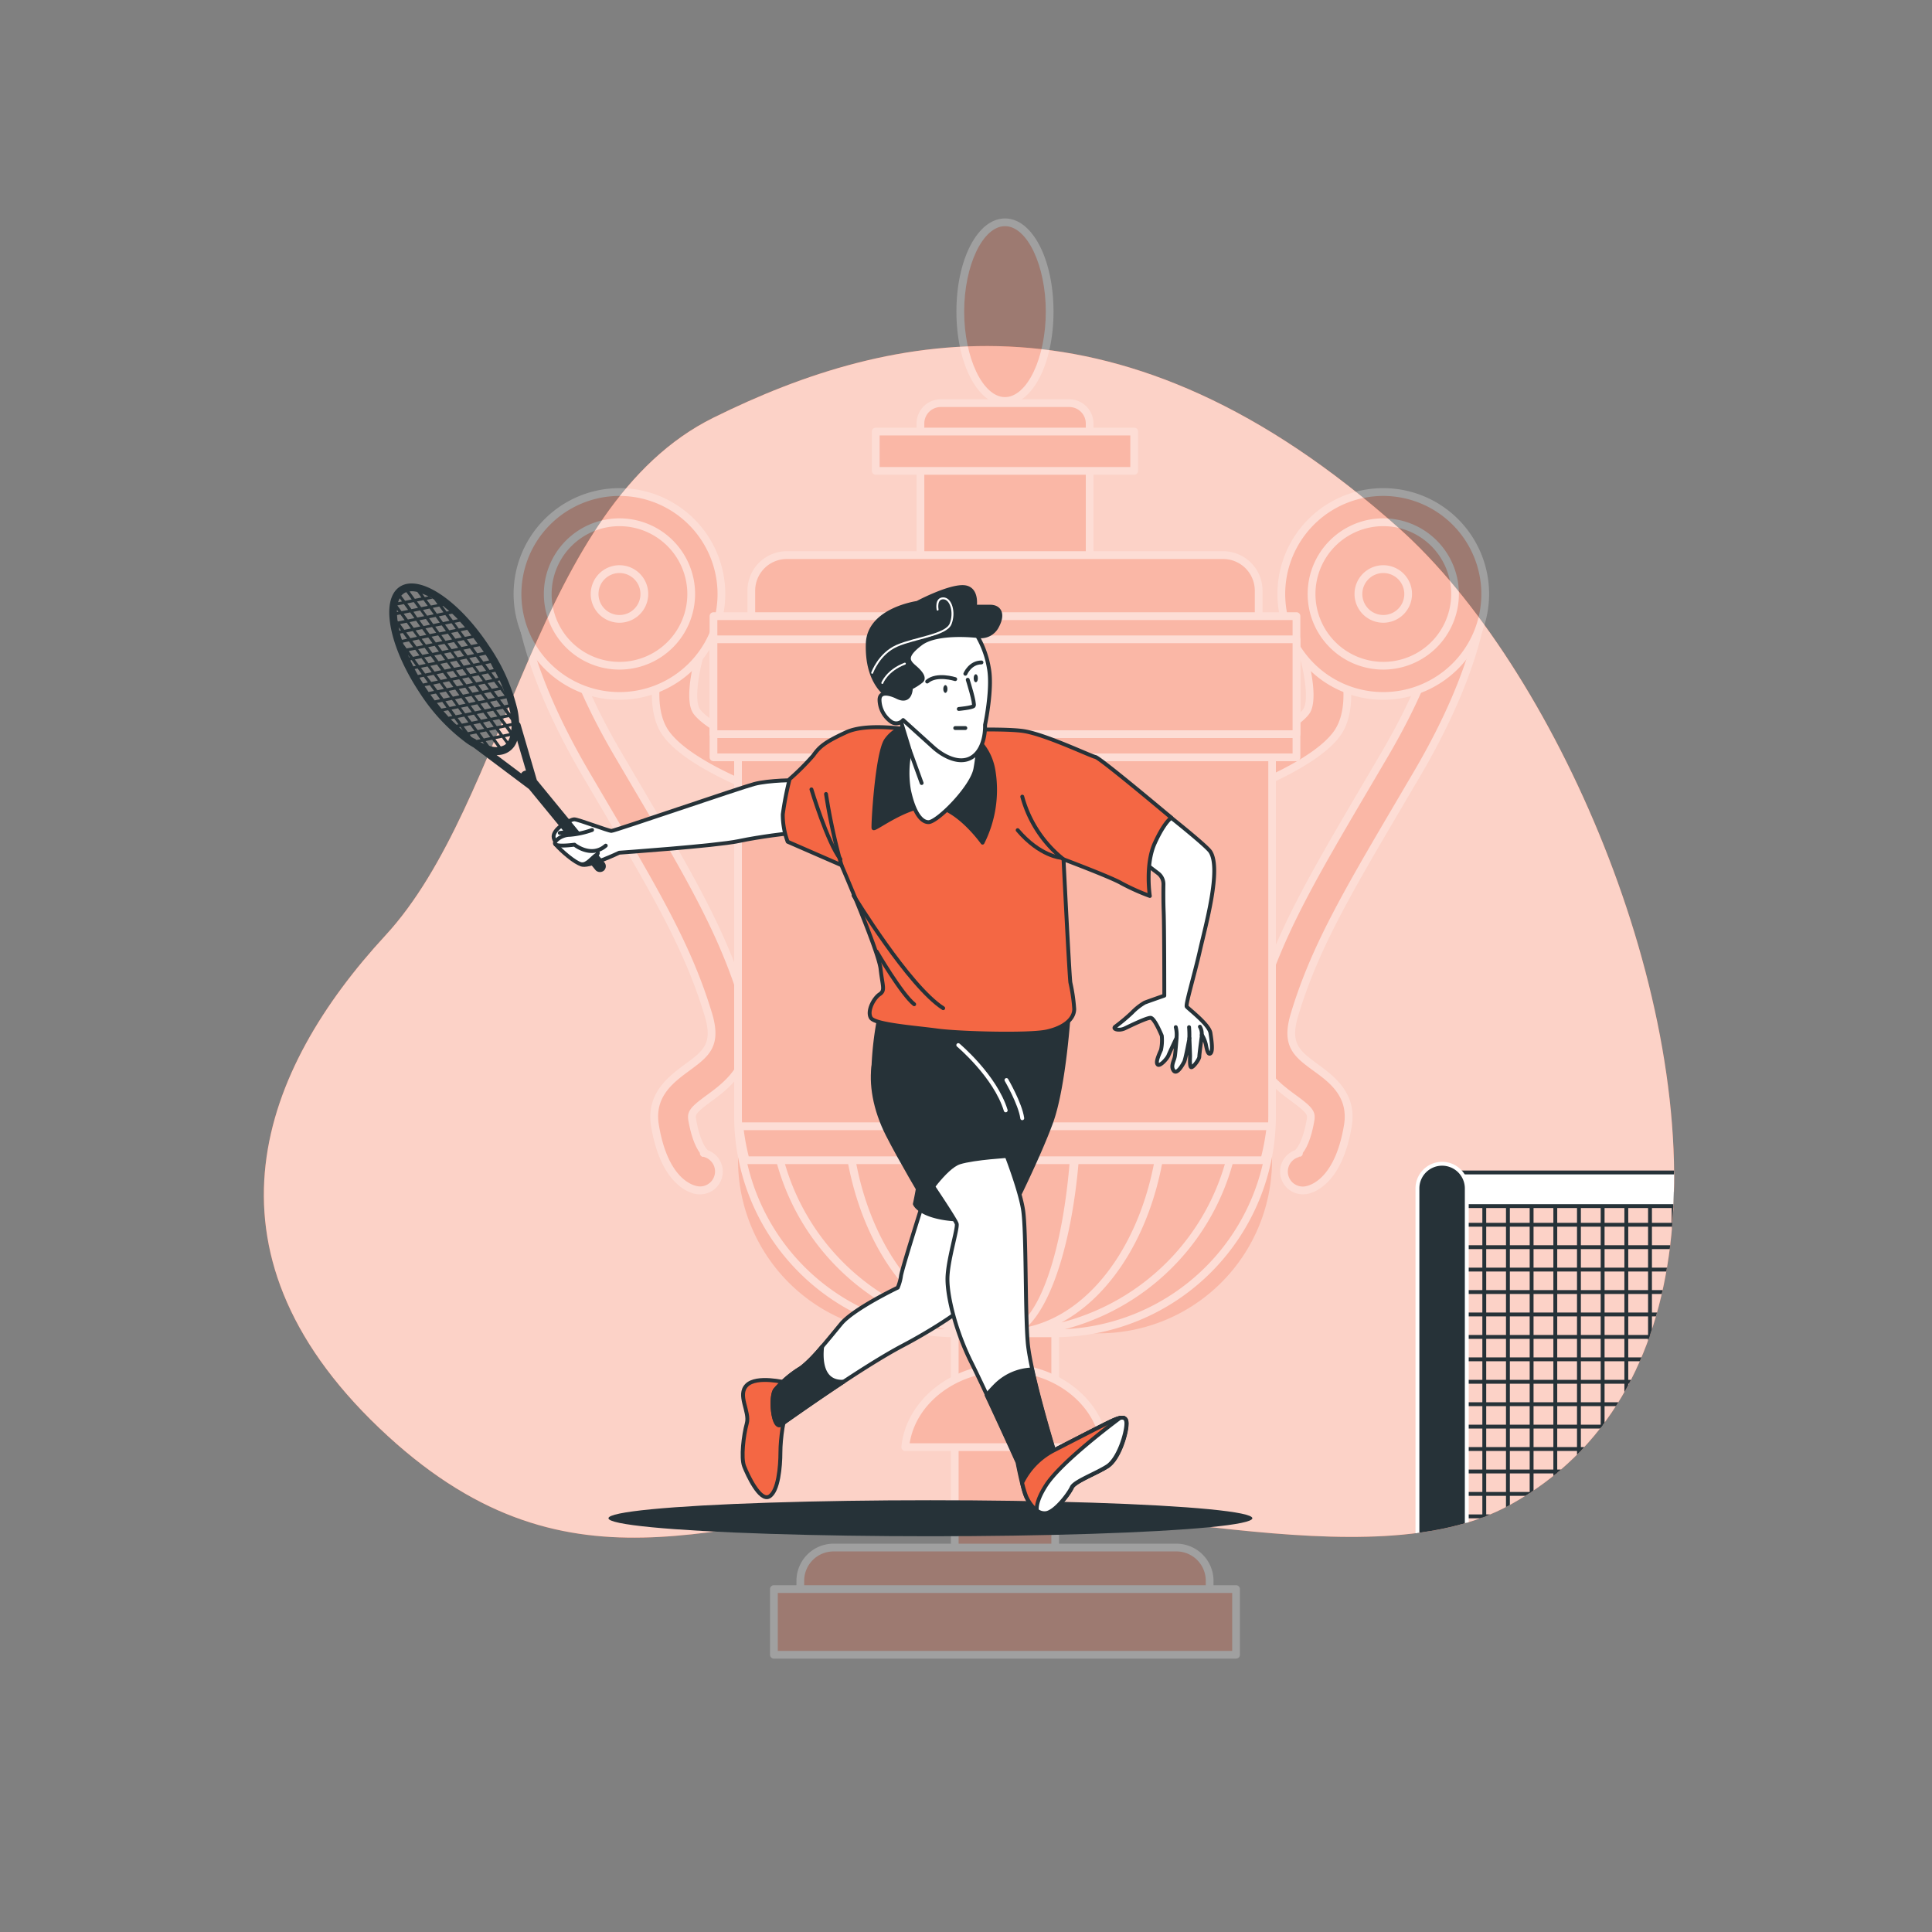 <svg xmlns="http://www.w3.org/2000/svg" xmlns:xlink="http://www.w3.org/1999/xlink" viewBox="0 0 500 500"><rect x="0" y="0" width="500" height="500" fill="#808080" stroke="none"/><defs><clipPath id="freepik--clip-path--inject-17"><path d="M345.74,279.28V397.71c17.29.35,32.91-1.54,45.07-8.26,25.41-14,37.92-38.42,41.41-66.94a168.7,168.7,0,0,0-.78-43.23Z" style="fill:none"></path></clipPath></defs><g id="freepik--background-simple--inject-17"><path d="M432.22,322.51c7.91-64.54-30.38-150.32-70.08-185.74-71.66-64-131.2-51.58-177.5-28.68s-52.92,99.38-84.9,134S49.58,323.2,98.09,369.52s87.65,22.79,138.37,19.85,118,20.19,154.35.08C416.22,375.41,428.73,351,432.22,322.51Z" style="fill:#F46744"></path><path d="M432.22,322.51c7.91-64.54-30.38-150.32-70.08-185.74-71.66-64-131.2-51.58-177.5-28.68s-52.92,99.38-84.9,134S49.58,323.2,98.09,369.52s87.65,22.79,138.37,19.85,118,20.19,154.35.08C416.22,375.41,428.73,351,432.22,322.51Z" style="fill:#fff;opacity:0.7"></path></g><g id="freepik--Cup--inject-17"><g style="opacity:0.25"><path d="M199.73,205.5a4.79,4.79,0,0,1-1.69-.3c-3.33-1.23-20.25-7.74-25.73-15.42-6.11-8.55.07-25.68,1.37-29a4.89,4.89,0,0,1,9.11,3.53c-2.83,7.32-4.53,17-2.53,19.82,2.76,3.88,14,9.31,21.16,11.94a4.88,4.88,0,0,1-1.69,9.46Z" style="fill:#F46744"></path><path d="M199.73,206.51a5.75,5.75,0,0,1-2-.37c-3.38-1.24-20.55-7.86-26.2-15.78-6.41-9-.08-26.54,1.26-30a5.89,5.89,0,0,1,11,4.27c-3,7.66-4.24,16.66-2.66,18.87,2.37,3.31,12.59,8.59,20.7,11.57a5.89,5.89,0,0,1-2,11.42Zm-21.49-47.87a3.87,3.87,0,0,0-3.62,2.47c-1.27,3.26-7.3,20-1.5,28.09,5.31,7.43,22,13.85,25.27,15.06a3.83,3.83,0,0,0,1.34.24,3.89,3.89,0,0,0,3.64-2.54,3.88,3.88,0,0,0-2.3-5c-6.74-2.49-18.58-8-21.63-12.29-2.52-3.53-.1-14.27,2.41-20.77a3.88,3.88,0,0,0-2.21-5A3.81,3.81,0,0,0,178.24,158.64Z" style="fill:#fff"></path><path d="M181.17,308.08a5.2,5.2,0,0,1-1-.09c-1.92-.38-8.37-2.72-10.7-16.69-1.33-8,4.22-12,8.28-15,4.93-3.62,7.91-5.8,5.54-13.71-5.15-17.16-13.5-31.36-27.34-54.88l-4.44-7.55c-17.08-29.14-17.28-45.74-17.28-46.43a4.89,4.89,0,0,1,9.77,0c0,.31.49,15.16,15.94,41.53l4.43,7.54c14.21,24.15,22.78,38.73,28.27,57,4.36,14.51-4.08,20.69-9.12,24.39-4,3-4.7,3.79-4.41,5.52,1.13,6.79,3.16,8.58,3.55,8.86a4.88,4.88,0,0,1-1.53,9.52Zm1-9.67Zm0,0h0Zm0,0h0ZM144,153.73h0Z" style="fill:#F46744"></path><path d="M181.17,309.09A5.64,5.64,0,0,1,180,309c-2.08-.41-9.06-2.9-11.49-17.5-1.43-8.57,4.65-13,8.67-16,4.89-3.58,7.34-5.38,5.18-12.61-5.12-17.06-13.45-31.21-27.24-54.66l-4.44-7.55c-17.22-29.38-17.42-46.24-17.42-46.94a5.89,5.89,0,0,1,11.77-.22.78.78,0,0,1,0,.22s0,.09,0,.14c.1,1.76,1.43,16.34,15.79,40.84l4.43,7.54c14.24,24.22,22.84,38.83,28.36,57.25,4.56,15.19-4.57,21.89-9.48,25.49-4.06,3-4.2,3.48-4,4.54,1,5.91,2.64,7.76,3.06,8.14a5.89,5.89,0,0,1-2,11.42Zm-42-159.25a3.89,3.89,0,0,0-3.88,3.89c0,.68.19,17,17.14,45.92l4.44,7.56c13.87,23.57,22.24,37.81,27.43,55.1,2.57,8.58-1,11.19-5.91,14.8-4.06,3-9.11,6.67-7.88,14,2.22,13.33,8.14,15.51,9.91,15.86a3.84,3.84,0,0,0,.76.08,3.88,3.88,0,0,0,1.22-7.56,1.36,1.36,0,0,1-.21-.1l-.21,0h-.07l-.09,0-.13-.05a1,1,0,0,1-.56-.9v-.07c-.92-1.24-2.17-3.71-3-8.48-.41-2.43.92-3.64,4.81-6.49,5.14-3.77,12.9-9.46,8.75-23.3-5.45-18.18-14-32.72-28.17-56.8l-4.43-7.54c-15.54-26.5-16.07-41.39-16.08-42A3.9,3.9,0,0,0,139.16,149.84Z" style="fill:#fff"></path><circle cx="160.32" cy="153.73" r="26.38" style="fill:#F46744"></circle><path d="M160.32,181.11a27.39,27.39,0,1,1,27.38-27.38A27.41,27.41,0,0,1,160.32,181.11Zm0-52.76a25.38,25.38,0,1,0,25.38,25.38A25.4,25.4,0,0,0,160.32,128.35Z" style="fill:#fff"></path><circle cx="160.32" cy="153.73" r="18.56" transform="translate(-44.46 239.74) rotate(-66.58)" style="fill:#F46744"></circle><path d="M160.32,173.29a19.57,19.57,0,1,1,19.57-19.56A19.58,19.58,0,0,1,160.32,173.29Zm0-37.12a17.56,17.56,0,1,0,17.56,17.56A17.58,17.58,0,0,0,160.32,136.17Z" style="fill:#fff"></path><circle cx="160.32" cy="153.73" r="6.43" style="fill:#F46744"></circle><path d="M160.32,161.16a7.44,7.44,0,1,1,7.44-7.43A7.44,7.44,0,0,1,160.32,161.16Zm0-12.86a5.43,5.43,0,1,0,5.43,5.43A5.44,5.44,0,0,0,160.32,148.3Z" style="fill:#fff"></path><path d="M318.59,205.5a4.79,4.79,0,0,0,1.69-.3c3.33-1.23,20.25-7.74,25.73-15.42,6.11-8.55-.07-25.68-1.38-29a4.88,4.88,0,0,0-9.1,3.53c2.83,7.32,4.53,17,2.53,19.82-2.77,3.88-14,9.31-21.16,11.94a4.88,4.88,0,0,0,1.69,9.46Z" style="fill:#F46744"></path><path d="M318.59,206.51a5.89,5.89,0,0,1-2-11.42c8.11-3,18.33-8.26,20.69-11.57,1.59-2.21.32-11.21-2.65-18.87a5.89,5.89,0,0,1,11-4.27c1.33,3.44,7.66,21,1.26,30-5.65,7.92-22.82,14.54-26.21,15.78A5.65,5.65,0,0,1,318.59,206.51Zm21.49-47.87a3.81,3.81,0,0,0-1.4.26,3.89,3.89,0,0,0-2.22,5c2.52,6.5,4.93,17.24,2.42,20.77C335.82,189,324,194.49,317.25,197a3.88,3.88,0,0,0-2.3,5,3.94,3.94,0,0,0,5,2.3c3.29-1.21,19.95-7.63,25.26-15.06,5.81-8.13-.22-24.83-1.49-28.09A3.89,3.89,0,0,0,340.08,158.64Z" style="fill:#fff"></path><path d="M337.15,308.08a5.28,5.28,0,0,0,1-.09c1.92-.38,8.37-2.72,10.7-16.69,1.33-8-4.23-12-8.28-15-4.93-3.62-7.91-5.8-5.54-13.71,5.15-17.16,13.5-31.36,27.34-54.88l4.44-7.55c17.08-29.14,17.28-45.74,17.28-46.43a4.89,4.89,0,0,0-9.77,0c0,.31-.49,15.16-15.94,41.53l-4.43,7.54c-14.21,24.15-22.79,38.73-28.28,57-4.35,14.51,4.09,20.69,9.12,24.39,4.05,3,4.71,3.79,4.42,5.52-1.13,6.79-3.17,8.58-3.55,8.86a4.88,4.88,0,0,0,1.53,9.52Zm-1-9.67h0Zm0,0h0Zm0,0Zm38.09-144.68h0Z" style="fill:#F46744"></path><path d="M337.15,309.09a5.89,5.89,0,0,1-2-11.42c.41-.38,2.08-2.23,3.06-8.14.18-1.06,0-1.57-4-4.54-4.91-3.6-14.05-10.3-9.49-25.49,5.53-18.42,14.13-33,28.37-57.25l4.43-7.54c14.34-24.46,15.68-39,15.79-40.85,0,0,0-.09,0-.13a.66.66,0,0,1,0-.21,5.89,5.89,0,0,1,11.77.21c0,.7-.2,17.56-17.42,46.94l-4.44,7.55c-13.79,23.45-22.12,37.6-27.24,54.66-2.17,7.23.29,9,5.17,12.61,4,2.95,10.11,7.41,8.68,16-2.44,14.6-9.41,17.09-11.5,17.5A5.47,5.47,0,0,1,337.15,309.09Zm-1-9.67-.21.1a3.88,3.88,0,0,0,1.22,7.56,3.92,3.92,0,0,0,.76-.08c1.76-.35,7.69-2.53,9.91-15.86,1.22-7.35-3.82-11.06-7.88-14-4.93-3.61-8.48-6.22-5.91-14.8,5.19-17.29,13.56-31.53,27.43-55.1l4.44-7.56c17-28.91,17.14-45.24,17.14-45.92a3.88,3.88,0,0,0-7.76,0c0,.64-.54,15.53-16.08,42l-4.43,7.54c-14.17,24.08-22.72,38.62-28.18,56.8-4.15,13.84,3.62,19.53,8.76,23.3,3.89,2.85,5.22,4.06,4.81,6.49-.79,4.77-2.05,7.24-3,8.48a.15.15,0,0,1,0,.07,1,1,0,0,1-.56.9l-.09,0-.16,0a.83.83,0,0,1-.22,0h0Z" style="fill:#fff"></path><circle cx="358" cy="153.73" r="26.38" style="fill:#F46744"></circle><path d="M358,181.11a27.39,27.39,0,1,1,27.38-27.38A27.41,27.41,0,0,1,358,181.11Zm0-52.76a25.38,25.38,0,1,0,25.37,25.38A25.41,25.41,0,0,0,358,128.35Z" style="fill:#fff"></path><circle cx="358" cy="153.73" r="18.56" transform="translate(-10.87 279.14) rotate(-42.02)" style="fill:#F46744"></circle><path d="M358,173.29a19.57,19.57,0,1,1,19.56-19.56A19.59,19.59,0,0,1,358,173.29Zm0-37.12a17.56,17.56,0,1,0,17.56,17.56A17.57,17.57,0,0,0,358,136.17Z" style="fill:#fff"></path><path d="M351.56,153.73a6.44,6.44,0,1,1,6.44,6.43A6.44,6.44,0,0,1,351.56,153.73Z" style="fill:#F46744"></path><path d="M358,161.16a7.44,7.44,0,1,1,7.43-7.43A7.44,7.44,0,0,1,358,161.16Zm0-12.86a5.43,5.43,0,1,0,5.43,5.43A5.43,5.43,0,0,0,358,148.3Z" style="fill:#fff"></path><rect x="247.09" y="288.78" width="26" height="117" style="fill:#F46744"></rect><path d="M273.09,406.78h-26a1,1,0,0,1-1-1v-117a1,1,0,0,1,1-1h26a1,1,0,0,1,1,1v117A1,1,0,0,1,273.09,406.78Zm-25-2h24v-115h-24Z" style="fill:#fff"></path><path d="M242.41,104.27h35.37a4.2,4.2,0,0,1,4.2,4.2V231.59a0,0,0,0,1,0,0H238.2a0,0,0,0,1,0,0V108.47A4.2,4.2,0,0,1,242.41,104.27Z" style="fill:#F46744"></path><path d="M282,232.6H238.2a1,1,0,0,1-1-1v-122a6.28,6.28,0,0,1,6.27-6.27H276.7a6.28,6.28,0,0,1,6.28,6.27V231.59A1,1,0,0,1,282,232.6Zm-42.76-2H281v-121a4.27,4.27,0,0,0-4.27-4.26H243.47a4.26,4.26,0,0,0-4.26,4.26Z" style="fill:#fff"></path><rect x="226.65" y="111.68" width="66.87" height="10.19" style="fill:#F46744"></rect><path d="M293.53,122.87H226.65a1,1,0,0,1-1-1V111.68a1,1,0,0,1,1-1h66.88a1,1,0,0,1,1,1v10.19A1,1,0,0,1,293.53,122.87Zm-65.88-2h64.87v-8.18H227.65Z" style="fill:#fff"></path><path d="M205,168.34H315.2a14,14,0,0,1,14,14v117.9a44.82,44.82,0,0,1-44.82,44.82H235.8A44.82,44.82,0,0,1,191,300.24V182.33A14,14,0,0,1,205,168.34Z" style="fill:#F46744"></path><path d="M273,346.06H247.21A57.3,57.3,0,0,1,190,288.82V185.9a18.59,18.59,0,0,1,18.56-18.57H311.63A18.59,18.59,0,0,1,330.2,185.9V288.82A57.31,57.31,0,0,1,273,346.06ZM208.54,169.34A16.57,16.57,0,0,0,192,185.9V288.82a55.29,55.29,0,0,0,55.22,55.23H273a55.29,55.29,0,0,0,55.23-55.23V185.9a16.58,16.58,0,0,0-16.56-16.56Z" style="fill:#fff"></path><path d="M318.15,296.58a59.44,59.44,0,0,1-43.45,45.67c13.64-7.32,23.95-24.58,26.8-45.67h-2.1c-3.34,24.39-16.84,43.39-33.68,46.9,7-6.44,12.33-24.51,13.74-46.9h-2.34c-1.6,27.06-8.63,47.5-17,47.5s-15.43-20.44-17-47.5h-2.34c1.41,22.39,6.77,40.46,13.74,46.9-16.84-3.51-30.35-22.51-33.68-46.9h-2.1c2.85,21.09,13.16,38.35,26.8,45.67A59.43,59.43,0,0,1,202,296.58h-2a61.19,61.19,0,0,0,120.1,0Z" style="fill:#fff"></path><path d="M201.76,143.66H318.42a7.32,7.32,0,0,1,7.32,7.32v11.44a0,0,0,0,1,0,0H194.44a0,0,0,0,1,0,0V151A7.32,7.32,0,0,1,201.76,143.66Z" style="fill:#F46744"></path><path d="M325.74,163.42H194.44a1,1,0,0,1-1-1v-9.58a10.21,10.21,0,0,1,10.2-10.19H316.55a10.21,10.21,0,0,1,10.19,10.19v9.58A1,1,0,0,1,325.74,163.42Zm-130.3-2h129.3v-8.57a8.2,8.2,0,0,0-8.19-8.18H203.63a8.19,8.19,0,0,0-8.19,8.18Z" style="fill:#fff"></path><path d="M214,400.49H306.2a6.85,6.85,0,0,1,6.85,6.85V417.5a0,0,0,0,1,0,0H207.12a0,0,0,0,1,0,0V407.35A6.85,6.85,0,0,1,214,400.49Z" style="fill:#F46744"></path><path d="M313.06,418.51H207.12a1,1,0,0,1-1-1v-8.41a9.61,9.61,0,0,1,9.6-9.6h88.74a9.62,9.62,0,0,1,9.6,9.6v8.41A1,1,0,0,1,313.06,418.51Zm-104.94-2H312.05v-7.41a7.59,7.59,0,0,0-7.59-7.59H215.72a7.6,7.6,0,0,0-7.6,7.59Z" style="fill:#fff"></path><rect x="200.28" y="411.24" width="119.61" height="17.01" style="fill:#F46744"></rect><path d="M319.89,429.25H200.28a1,1,0,0,1-1-1v-17a1,1,0,0,1,1-1H319.89a1,1,0,0,1,1,1v17A1,1,0,0,1,319.89,429.25Zm-118.6-2h117.6v-15H201.29Z" style="fill:#fff"></path><rect x="184.65" y="159.45" width="150.87" height="36.53" style="fill:#F46744"></rect><path d="M335.53,197H184.65a1,1,0,0,1-1-1V159.45a1,1,0,0,1,1-1H335.53a1,1,0,0,1,1,1V196A1,1,0,0,1,335.53,197Zm-149.88-2H334.52V160.46H185.65Z" style="fill:#fff"></path><rect x="184.65" y="165.45" width="150.87" height="24.54" style="fill:#F46744"></rect><path d="M335.53,191H184.65a1,1,0,0,1-1-1V165.45a1,1,0,0,1,1-1H335.53a1,1,0,0,1,1,1V190A1,1,0,0,1,335.53,191Zm-149.88-2H334.52V166.45H185.65Z" style="fill:#fff"></path><ellipse cx="260.09" cy="80.65" rx="11.56" ry="23.12" style="fill:#F46744"></ellipse><path d="M260.09,104.77c-7,0-12.57-10.59-12.57-24.12S253,56.53,260.09,56.53s12.56,10.59,12.56,24.12S267.13,104.77,260.09,104.77Zm0-46.24c-5.72,0-10.56,10.13-10.56,22.12s4.84,22.12,10.56,22.12,10.56-10.13,10.56-22.12S265.81,58.53,260.09,58.53Z" style="fill:#fff"></path><path d="M285.9,374.52C284.77,363,273.66,354,260.09,354s-24.69,9-25.81,20.55Z" style="fill:#F46744"></path><path d="M285.9,375.52H234.28a1,1,0,0,1-.74-.33,1,1,0,0,1-.26-.77c1.18-12,12.95-21.46,26.81-21.46s25.63,9.43,26.8,21.46a1,1,0,0,1-.25.77A1,1,0,0,1,285.9,375.52Zm-50.48-2h49.34C283.09,363,272.49,355,260.09,355S237.09,363,235.42,373.51Z" style="fill:#fff"></path><path d="M327.19,300.27a60.58,60.58,0,0,0,1.63-8.79H191.36a59.26,59.26,0,0,0,1.63,8.79Z" style="fill:#F46744"></path><path d="M327.19,301.27H193a1,1,0,0,1-1-.75,61.08,61.08,0,0,1-1.66-8.93,1,1,0,0,1,.25-.78,1,1,0,0,1,.75-.34H328.82a1,1,0,0,1,.75.34,1,1,0,0,1,.25.78,61.08,61.08,0,0,1-1.66,8.93A1,1,0,0,1,327.19,301.27Zm-133.42-2H326.41a57.62,57.62,0,0,0,1.28-6.79H192.49A57.62,57.62,0,0,0,193.77,299.27Z" style="fill:#fff"></path></g></g><g id="freepik--Character--inject-17"><ellipse cx="240.79" cy="392.92" rx="83.32" ry="4.66" style="fill:#263238"></ellipse><path d="M206.13,201.89s-7.09,0-10.89,1-36.19,12.15-37,12.15-8.61-3-9.62-3-5.82,2.53-5.32,4.8,5.57,5.83,7.09,6.84,9.87-3,9.87-3,25.06-1.77,30.88-3,12.91-2,12.91-2Z" style="fill:#fff;stroke:#263238;stroke-linecap:round;stroke-linejoin:round"></path><path d="M156.42,223.2l-17.49-21.32-4.22-14.45a1,1,0,0,0-.35-.49,22.34,22.34,0,0,0-.44-3.32,49.29,49.29,0,0,0-7.33-16.42c-7.91-12-18.08-18.69-23.14-15.34s-2.84,15.34,5.07,27.3a49.33,49.33,0,0,0,12.25,13.16c.61.42,1.21.79,1.8,1.13l14.34,10.76,17.17,20.92a1.52,1.52,0,0,0,1.17.55,1.55,1.55,0,0,0,1-.34A1.52,1.52,0,0,0,156.42,223.2Zm-25.74-32.43,1.35-.27a5.46,5.46,0,0,1-.57,1.34Zm-27.79-30.12c-.07-.51-.11-1-.13-1.48l.86-.17,1.09,1.49-1.69.34Zm.21,1.34c-.07-.38-.13-.74-.18-1.1C103,161.25,103,161.61,103.1,162Zm22.34,21.62-1.09-1.49,1.69-.35,1.09,1.49Zm2.18.33,1.09,1.49-1.69.34-1.09-1.49Zm-3.77-2.5L122.77,180l1.69-.34,1.09,1.49Zm-10.46-17,1.09,1.49-1.69.34-1.1-1.49Zm-2.19-.33-1.08-1.49,1.69-.34,1.08,1.49Zm9.5,13-1.1-1.49,1.69-.35,1.1,1.49Zm2.18.33,1.09,1.49-1.7.34-1.08-1.49ZM119.12,175l-1.1-1.49,1.69-.34,1.1,1.49Zm-1.59-2.17-1.09-1.49,1.69-.34,1.09,1.49ZM116,170.63l-1.09-1.49,1.69-.34,1.09,1.49Zm-1.58-2.16-1.1-1.49,1.71-.34,1.08,1.49Zm-.82.16-1.69.35-1.1-1.49,1.69-.35Zm.49.68,1.09,1.49-1.69.33-1.09-1.49Zm1.58,2.16,1.09,1.48-1.69.35-1.09-1.49Zm1.58,2.16,1.1,1.49-1.69.35-1.1-1.49Zm1.58,2.17,1.1,1.49-1.7.33-1.09-1.49Zm1.59,2.16,1.08,1.48-1.69.35-1.08-1.49Zm1.58,2.16,1.08,1.49-1.69.35-1.08-1.49Zm1.75-2.83,1.69-.35,1.09,1.49-1.69.35Zm-.49-.68-1.1-1.49,1.7-.34,1.09,1.49Zm-1.58-2.17-1.1-1.49,1.69-.33,1.1,1.49ZM120,172.29,119,170.8l1.7-.35,1.09,1.49Zm-1.58-2.17-1.09-1.49,1.7-.34,1.08,1.49ZM116.88,168l-1.09-1.48,1.7-.35,1.08,1.49Zm-1.58-2.16-1.09-1.49,1.69-.35,1.09,1.49Zm-1.59-2.17-1.08-1.49,1.69-.33,1.09,1.48Zm-1.58-2.16L111.05,160l1.69-.35,1.08,1.49Zm-.82.17-1.69.34-1.08-1.49,1.69-.34ZM108,159.81,107,158.33l1.7-.35,1.08,1.49Zm.76,2.33-1.69.35L106,161l1.69-.35Zm.5.68,1.08,1.49-1.69.33-1.09-1.49Zm1.57,2.16,1.1,1.49-1.69.34-1.1-1.49Zm.17,4.16-1.69.34-1.1-1.49,1.69-.34Zm.49.68,1.09,1.48-1.69.34-1.09-1.48Zm1.58,2.15,1.09,1.49-1.7.35-1.08-1.49Zm1.58,2.17,1.1,1.49-1.71.34L113,174.48Zm1.58,2.17,1.09,1.48-1.69.34-1.09-1.49Zm1.59,2.15,1.08,1.49-1.69.35-1.09-1.49Zm1.58,2.17,1.08,1.49-1.69.34L117.75,181ZM121,182.8l1.09,1.48-1.7.34-1.08-1.49Zm.82-.18,1.69-.34,1.09,1.49-1.69.34Zm3.27,1.83,1.09,1.48-1.69.35-1.09-1.49Zm1.59,2.16,1.08,1.49-1.69.34L125,187Zm1.58,2.16,1.08,1.49-1.69.34-1.08-1.49Zm.82-.16,1.69-.35,1.08,1.49-1.69.35Zm-.5-.68-1.08-1.49,1.69-.33,1.08,1.49Zm-.16-4.15,1.7-.35,1.09,1.49-1.7.35Zm-.49-.68-1.09-1.49,1.69-.34,1.1,1.49Zm-1.58-2.17-1.09-1.49,1.69-.33,1.1,1.49Zm-.16-4.15,1.69-.34,1.09,1.49-1.69.34Zm-.49-.68-1.1-1.48,1.7-.35,1.09,1.49Zm-1.58-2.16-1.1-1.49,1.7-.34,1.09,1.49Zm-1.59-2.16-1.08-1.49,1.69-.34,1.09,1.49ZM121,169.61l-1.08-1.48,1.69-.35,1.08,1.49Zm-.15-4.16,1.69-.33,1.08,1.49-1.69.33Zm.26,1.66-1.69.34L118.31,166l1.69-.34Zm-3.27-1.82-1.09-1.49,1.69-.34L119.5,165Zm-1.59-2.17-1.08-1.48,1.69-.35,1.09,1.49ZM114.64,161l-1.08-1.49,1.69-.34,1.08,1.48Zm-1.58-2.17L112,157.31l1.69-.34,1.08,1.49Zm-.82.16-1.69.35-1.09-1.49,1.7-.35ZM109,157.14l-1.09-1.49,1.69-.33,1.09,1.49Zm-.82.17-1.69.34-1.09-1.49,1.69-.34Zm-.93,2.67-1.69.34-1.09-1.49,1.69-.34Zm-2,1.18,1.08,1.49-1.69.34-1.09-1.49Zm1.57,2.17,1.09,1.48-1.69.35-1.09-1.49Zm1.58,2.15,1.1,1.49-1.7.35-1.09-1.49Zm.17,4.16-1.69.35-1.1-1.49,1.69-.34Zm-2.51.51-.18,0-.3-.69Zm.06.56-.09-.19Zm.43.12,1.08,1.49-.65.13c-.27-.52-.53-1-.77-1.55Zm.81-.16,1.7-.35,1.09,1.49-1.7.35Zm3.28,1.81,1.08,1.49-1.69.34-1.08-1.49Zm1.58,2.17,1.09,1.48-1.7.35L110.49,175Zm1.58,2.16,1.09,1.49-1.69.33-1.09-1.47Zm1.59,2.16,1.08,1.49-1.69.34-1.09-1.49Zm.15,4.16-1.29.26c-.4-.47-.79-1-1.18-1.47l1.39-.28Zm-.26-1.65,1.69-.34,1.08,1.48-1.69.35Zm3.27,1.82,1.09,1.49-1.7.33-1.08-1.48Zm1.58,2.16,1.09,1.49-1.69.34-1.09-1.49Zm.82-.16,1.69-.35,1.09,1.49-1.69.34Zm3.28,1.82,1.08,1.49-1.69.34-1.09-1.49Zm1.58,2.17,1.08,1.47-1.69.35-1.08-1.49Zm-.51,3.23c-.32-.14-.64-.29-1-.46l.55-.11Zm.4-.73,1.69-.35,1.37,1.89a3.69,3.69,0,0,0,.85-.13l-1.4-1.92,1.69-.34,1.1,1.5a2.86,2.86,0,0,1-.41.37,4.76,4.76,0,0,1-4,.18Zm.56,1.1-.29-.09Zm6.09-3.83-.7-1,.76-.15Q132.36,188.54,132.31,189.06Zm0,0,0,.16Zm-.17,1s0,.06,0,.09Zm.22-2.93-1.25.24L130,185.93l1.69-.33.57.77C132.31,186.64,132.34,186.92,132.36,187.18Zm-.42-3.15c.05.25.08.48.12.72h0l-1.1-1.49.77-.16C131.79,183.42,131.88,183.73,131.94,184Zm-.4-1.66-1.07.22-1.1-1.48,1.69-.35C131.23,181.3,131.4,181.84,131.54,182.37Zm-2.66-1.94-1.09-1.49,1.69-.34,1.1,1.49Zm1.06-2.7-.13,0-1.09-1.48.55-.12c.46,1,.86,2,1.22,3C130.32,178.67,130.14,178.21,129.94,177.73Zm-1.71-2.13-1.09-1.49,1-.21q.41.78.78,1.56Zm-.43-2.4-1.15.23-1.09-1.49,1.39-.28C127.25,172.17,127.53,172.69,127.8,173.2Zm-2.09-3.61q.44.69.84,1.38h0c.1.17.2.33.29.5l-.29-.5-1.48.3L124,169.79l1.64-.34Zm-.81-1.27c.15.22.29.45.43.67-.14-.22-.28-.45-.43-.67s-.39-.57-.58-.85C124.51,167.75,124.71,168,124.9,168.32Zm.27.44-1.69.35-1.08-1.49,1.69-.34ZM120.91,163h0l.08.09h0c.22.25.43.52.65.79-.22-.26-.43-.53-.64-.79l1,1.4-1.69.34-1.09-1.48,1.68-.35-.28-.33Zm-1.86-2.1h0c.41.44.82.89,1.23,1.37l.07.07-1.61.33-1.09-1.49,1.4-.28-.58-.62Zm-2-2.06c.44.41.89.85,1.34,1.31l.1.1-1.29.25L116.07,159l.92-.18Zm-2.34-2,0,0,1.53,1.28.06,0-.73.15-1.08-1.48Zm-2.77-1.92h0c.13.08.26.15.4.25h0c.34.21.68.44,1,.68-.35-.24-.69-.47-1-.67l.88,1.19-1.69.34-1.09-1.48,1.5-.3c-.34-.2-.66-.39-1-.55C111.22,154.47,111.55,154.65,111.89,154.85Zm-2-.37-.67-.91a13.81,13.81,0,0,1,1.62.71ZM108,153.2l1.06,1.44-1.7.34L106,153.07a3.56,3.56,0,0,1,.58-.06A6.42,6.42,0,0,1,108,153.2Zm-3.46.35a2.73,2.73,0,0,1,.62-.3l1.39,1.9-1.7.34-1-1.32A3,3,0,0,1,104.56,153.55Zm-1.11,1.28.6.82-1,.2A5.84,5.84,0,0,1,103.45,154.83Zm-.59,1.85h0v0l1.68-.33,1.09,1.49-1.69.34-1.08-1.48a.77.77,0,0,0,0,.15C102.85,156.78,102.86,156.73,102.86,156.68Zm-.11,1.13.38.52-.39.08C102.74,158.21,102.74,158,102.75,157.81Zm.41,4.5.62.84-.41.09c.06.24.11.46.17.71C103.39,163.38,103.27,162.84,103.16,162.31Zm1.11,1.52,1.09,1.49-1.33.26c-.18-.54-.35-1.09-.48-1.61Zm0,2.48,1.58-.31,1.1,1.49-1.7.33-.85-1.16C104.36,166.55,104.31,166.43,104.27,166.31Zm.92,2.41,0-.13A.5.5,0,0,1,105.19,168.72Zm1.76,3.75c0,.1.11.2.16.31Zm.36.68.78-.15,1.08,1.48-1,.21C107.85,174.17,107.58,173.66,107.31,173.15Zm1.25,2.23,1.11-.23,1.08,1.49-1.26.26C109.17,176.39,108.86,175.89,108.56,175.38Zm1.65,2.66-.47-.74.18.28,1.33-.26,1.09,1.49-1.4.28C110.69,178.74,110.45,178.4,110.21,178Zm1.19,1.73,1.43-.28,1.09,1.47-1.41.3C112.13,180.77,111.77,180.28,111.4,179.77Zm2.88,3.71h0Zm.5.57,1.22-.24,1.08,1.49-1,.2C115.64,185,115.21,184.54,114.78,184.05Zm3.37,3.51c-.49-.45-1-.92-1.45-1.41l.88-.19,1.09,1.49Zm.69.64.32-.07.66.91ZM120,188l1.7-.34,1.08,1.48-1.69.35Zm3.34,3.51h0l-.37-.27,0,0a.8.8,0,0,0-.32-.13l-.63-.38.24.16-.29-.18-.17-.13.17.12,0,0-.4-.55,1.69-.34,1.08,1.49-1,.2,0,0Zm5.24,3.89a5.29,5.29,0,0,0,5.26-3.75l2.28,7.78a1.56,1.56,0,0,0-.89.34,1.65,1.65,0,0,0-.34.41l-6.37-4.78Z" style="fill:#263238"></path><path d="M144.87,215.56s3.55-.51,5.07.25,5.82,4.56,4.55,5.32-2.53,2.78-4.05,2.53-5.31-3.55-6.58-5.06" style="fill:#fff;stroke:#263238;stroke-linecap:round;stroke-linejoin:round"></path><path d="M153.23,214.8a22.79,22.79,0,0,1-5.83,1.26c-2.27,0-4.55,2-3.54,2.54s4.81,0,4.81,0,4.3,3.54,8.1.25" style="fill:#fff;stroke:#263238;stroke-linecap:round;stroke-linejoin:round"></path><path d="M302.17,210.88s10.1,8,11.08,9.55c2.88,4.52-1.25,19.11-2.75,25.74-1.36,6-3.72,13.83-3.38,14.34s5.8,4.61,6.14,6.82.68,4.78,0,5.29-1-1.36-1.2-2.39a8.39,8.39,0,0,0-1-2.38s-.68,4.94-.68,5.62-1.54,2.73-2.05,2.73-.34-2.38-.34-2.9-.17-4.6-.17-4.6-1,5.46-1.37,6.14-1.87,3.41-2.72,2.22.17-2.56.34-3.76.44-4.76.44-4.76-1.78,3.76-2.12,4.61-2.19,2.88-2.76,2.37.07-2.08.84-3.81a12.33,12.33,0,0,0,.2-3.65s-1.89-4.65-2.91-4.65-5.12,2-6.66,2.73-3.41.17-2.38-.51a47.17,47.17,0,0,0,4.26-3.58,15,15,0,0,1,3.24-2.56c.85-.34,5.1-1.82,5.1-1.82s0-17.62-.16-21.72c-.1-2.54-.09-5.35-.06-7.12A3.51,3.51,0,0,0,299.7,226l-2.82-2.15S292.61,213.44,302.17,210.88Z" style="fill:#fff;stroke:#263238;stroke-linecap:round;stroke-linejoin:round"></path><path d="M304.49,268.54a8,8,0,0,0-.2-2.71" style="fill:none;stroke:#263238;stroke-linecap:round;stroke-linejoin:round"></path><path d="M307.8,268.7a25.42,25.42,0,0,0-.07-2.87" style="fill:none;stroke:#263238;stroke-linecap:round;stroke-linejoin:round"></path><path d="M311,267.85a3.57,3.57,0,0,0-.46-2.14" style="fill:none;stroke:#263238;stroke-linecap:round;stroke-linejoin:round"></path><path d="M203.33,357.8s-7.5-1.88-10.06.68.85,6.83,0,9.9-1.54,8.87-.69,11.08,4.1,9.21,6.49,7.85,2.9-7.85,2.9-11.43.85-9.72,1.87-10.57S205.89,360.87,203.33,357.8Z" style="fill:#F46744;stroke:#263238;stroke-linecap:round;stroke-linejoin:round"></path><path d="M238.81,311.41s-5.29,16.71-5.63,18.76a11.84,11.84,0,0,1-.85,3.07s-11.43,5.46-14.67,9.38-8,9.89-10.41,11.43a27.63,27.63,0,0,0-6.65,5.63c-1.36,1.87-.55,10.49,1.54,9,3.92-2.73,21.15-15,31.55-20.47,6.44-3.38,16.55-9.55,18.93-13s6.14-19.11,7.51-23.54S241.88,308.85,238.81,311.41Z" style="fill:#fff;stroke:#263238;stroke-linecap:round;stroke-linejoin:round"></path><path d="M212.77,348.49a34.4,34.4,0,0,1-5.52,5.56,27.63,27.63,0,0,0-6.65,5.63c-1.36,1.87-.55,10.49,1.54,9,2.25-1.57,8.92-6.31,16.16-11.09C212.47,357.86,212.42,351.64,212.77,348.49Z" style="fill:#263238;stroke:#263238;stroke-linecap:round;stroke-linejoin:round"></path><path d="M227.55,263.31A83.72,83.72,0,0,0,226,277.64c0,6.82,11.08,24.73,11.76,25.58s-1,8.36-1,8.36,1,2.73,8,3.75,16.37-.68,16.37-.68,7.51-14.84,10.92-24.22,4.6-28.83,4.6-28.83a56.11,56.11,0,0,1-19.1,3.07c-11.43,0-28.31-2.22-28.31-2.22S227.72,262.11,227.55,263.31Z" style="fill:#263238;stroke:#263238;stroke-linecap:round;stroke-linejoin:round"></path><path d="M237.77,189.24s-12.66-2.54-18.74.25-7.08,4-8.6,6.07a65.14,65.14,0,0,1-6.08,6.08,83.2,83.2,0,0,0-1.77,9.11,20.2,20.2,0,0,0,1.27,7.09l13.92,6.07s9.62,22.28,10.12,26.83,1.27,5.57-.25,6.58-3.29,4.31-2.28,6.08,11.65,2.53,17.21,3.29,23.8,1.26,28.35.25,7.09-3.29,7.09-5.82a44.46,44.46,0,0,0-1-6.84c-.26-1.77-1.77-31.89-1.77-31.89s12.44,4.68,15,6.2a56.74,56.74,0,0,0,7.34,3.29s-1.26-8.1,1.27-13.66,4.3-6.59,4.3-6.59-18.4-15.48-19.67-15.73-12.52-5.65-18.34-6.66S237.77,189.24,237.77,189.24Z" style="fill:#F46744;stroke:#263238;stroke-linecap:round;stroke-linejoin:round"></path><path d="M217.77,223.91a158.87,158.87,0,0,1-4-18.42" style="fill:none;stroke:#263238;stroke-linecap:round;stroke-linejoin:round"></path><path d="M210,204.29s4.1,13.65,7.51,18.08" style="fill:none;stroke:#263238;stroke-linecap:round;stroke-linejoin:round"></path><path d="M275.23,222.39a31.15,31.15,0,0,1-10.67-16.22" style="fill:none;stroke:#263238;stroke-linecap:round;stroke-linejoin:round"></path><path d="M274.63,222s-5.46-.34-11.26-7.16" style="fill:none;stroke:#263238;stroke-linecap:round;stroke-linejoin:round"></path><path d="M220.9,231.75s14.33,23.54,23.2,29.17" style="fill:none;stroke:#263238;stroke-linecap:round;stroke-linejoin:round"></path><path d="M226.87,246.25s6.48,11.09,9.72,13.65" style="fill:none;stroke:#263238;stroke-linecap:round;stroke-linejoin:round"></path><path d="M236.08,187.71a9,9,0,0,0-6.83,3.92c-2.32,3.78-3.34,21.94-3.19,22.67s8.42-6,15-5.81,13.22,9.59,13.22,9.59a30.38,30.38,0,0,0,2.91-18.16C255.7,189.16,244.65,185.24,236.08,187.71Z" style="fill:#263238;stroke:#263238;stroke-linecap:round;stroke-linejoin:round"></path><path d="M253,164.6a4.68,4.68,0,0,0,5.05-2.53c1.77-3.29.51-5.06-1.77-5.06h-4s.87-5.08-3.17-5.08-11.73,4.1-11.73,4.1-12.51,1.74-12.8,10.5c-.41,12.27,7.21,14.76,7.21,14.76s2,2.28,3.8.51a9,9,0,0,0,2.27-3.8s3.54-1,3.54-3.54-4-4.8-2.27-6.32S253,164.6,253,164.6Z" style="fill:#263238;stroke:#263238;stroke-linecap:round;stroke-linejoin:round"></path><path d="M242.65,157.77s-.58-2.92,1.46-2.92,3.07,3.69,1.9,6.61-9.2,3.61-13.87,5.66-6.42,7-6.42,7" style="fill:none;stroke:#fff;stroke-linecap:round;stroke-linejoin:round;stroke-width:0.5px"></path><path d="M228.34,176.75s1.17-3.21,5.84-5" style="fill:none;stroke:#fff;stroke-linecap:round;stroke-linejoin:round;stroke-width:0.5px"></path><path d="M260,297.76s3.92,9.89,4.77,15.35.52,26.27,1.2,34.29,6.82,28,6.82,28,9.55-4.95,13-6.65,5.8-2.9,5.8-.34-2,9.21-4.94,11.08-8.53,3.93-9.21,5.46-4.1,6.14-6.49,6.65-4.43-2.38-5.28-4.26-2.22-8.87-2.22-8.87-8.19-18.08-12.11-25.93-6.14-16.71-6.14-21.49,2.73-13.13,2.39-14.33-7.85-12.28-7.85-12.28,1-4.43,7.68-6.31A26.89,26.89,0,0,1,260,297.76Z" style="fill:#fff;stroke:#263238;stroke-linecap:round;stroke-linejoin:round"></path><path d="M285.71,368.72c-3.41,1.7-13,6.65-13,6.65s-3.64-11.84-5.63-20.95a14,14,0,0,0-9.38,4.06c-.92.93-1.7,1.78-2.38,2.58,3.82,8.13,8,17.38,8,17.38s1.36,7,2.22,8.87,2.9,4.78,5.28,4.26,5.8-5.11,6.49-6.65,6.31-3.58,9.21-5.46,4.94-8.53,4.94-11.08S289.13,367,285.71,368.72Z" style="fill:#263238;stroke:#263238;stroke-linecap:round;stroke-linejoin:round"></path><path d="M264.53,383.74a24.62,24.62,0,0,0,1.06,3.57c.85,1.88,2.9,4.78,5.28,4.26s5.8-5.11,6.49-6.65,6.31-3.58,9.21-5.46,4.94-8.53,4.94-11.08-2.38-1.37-5.8.34-13,6.65-13,6.65A18.56,18.56,0,0,0,264.53,383.74Z" style="fill:#F46744;stroke:#263238;stroke-linecap:round;stroke-linejoin:round"></path><path d="M277.36,384.92c.68-1.53,6.31-3.58,9.21-5.46s4.94-8.53,4.94-11.08c0-1.29-.6-1.63-1.64-1.43-3.93,2.94-15.64,11.95-19.17,17.46-1.88,2.94-2.53,5.07-2.35,6.51a3.11,3.11,0,0,0,2.52.65C273.26,391.06,276.67,386.46,277.36,384.92Z" style="fill:#fff;stroke:#263238;stroke-linecap:round;stroke-linejoin:round"></path><path d="M246.31,272.18s6.48,6.14,9.21,11.42,5.8,15.53,5.8,15.53-9.21.51-13,1.7-9.21,9.55-9.21,9.55-6-10.06-9.38-16.71-4.44-13.31-3.58-18.42,2-5.8,2-5.8" style="fill:#263238;stroke:#263238;stroke-linecap:round;stroke-linejoin:round"></path><path d="M248,270.47s9.55,8,12.28,16.89" style="fill:none;stroke:#fff;stroke-linecap:round;stroke-linejoin:round"></path><path d="M260.47,279.51s3.58,6.14,4.09,9.89" style="fill:none;stroke:#fff;stroke-linecap:round;stroke-linejoin:round"></path><path d="M232.7,185.19l2.79,9.11a26.63,26.63,0,0,0-.26,10.12c1,4.81,2.79,8.35,5.07,8.35s11.39-9.11,12.15-13.92a50.87,50.87,0,0,0,.75-6.58,20.33,20.33,0,0,1-10.37-2.78C237.77,186.45,232.7,181.89,232.7,185.19Z" style="fill:#fff;stroke:#263238;stroke-linecap:round;stroke-linejoin:round"></path><path d="M232,180.28s-4.38-2.18-4.38.86a7.11,7.11,0,0,0,3.11,5.71,2.3,2.3,0,0,0,3-.5l7.84,7.08c2.52,2.27,7.08,4.8,10.36,2.27s3-8.09,3-8.09,2-9.35,1-14.67a24.44,24.44,0,0,0-3-8.34s-10.37-1.27-14.67,2-3.29,4.55-1.52,6.07,2.53,2.78,1.77,3.54a14.71,14.71,0,0,1-2.78,1.77S235.81,182.3,232,180.28Z" style="fill:#fff;stroke:#263238;stroke-linecap:round;stroke-linejoin:round"></path><path d="M250.45,175.92s2,6.33,1.54,6.79-3.86.77-3.86.77" style="fill:none;stroke:#263238;stroke-linecap:round;stroke-linejoin:round"></path><path d="M249.83,174.37s1.24-2.93,4.17-2.93" style="fill:none;stroke:#263238;stroke-linecap:round;stroke-linejoin:round"></path><path d="M247.21,175.76s-4.79-1.54-7.26.62" style="fill:none;stroke:#263238;stroke-linecap:round;stroke-linejoin:round"></path><line x1="247.21" y1="188.42" x2="249.83" y2="188.42" style="fill:none;stroke:#263238;stroke-linecap:round;stroke-linejoin:round"></line><path d="M245.2,178.31c0,.57-.24,1-.54,1s-.54-.46-.54-1,.24-1,.54-1S245.2,177.74,245.2,178.31Z" style="fill:#263238"></path><ellipse cx="252.53" cy="175.53" rx="0.54" ry="1.03" style="fill:#263238"></ellipse><line x1="235.49" y1="194.3" x2="238.52" y2="202.65" style="fill:none;stroke:#263238;stroke-linecap:round;stroke-linejoin:round"></line></g><g id="freepik--Net--inject-17"><g style="clip-path:url(#freepik--clip-path--inject-17)"><line x1="384.13" y1="308.9" x2="384.13" y2="400.49" style="fill:none;stroke:#263238;stroke-linecap:round;stroke-linejoin:round"></line><line x1="390.25" y1="308.9" x2="390.25" y2="400.49" style="fill:none;stroke:#263238;stroke-linecap:round;stroke-linejoin:round"></line><line x1="396.38" y1="308.9" x2="396.38" y2="400.49" style="fill:none;stroke:#263238;stroke-linecap:round;stroke-linejoin:round"></line><line x1="402.51" y1="308.9" x2="402.51" y2="400.49" style="fill:none;stroke:#263238;stroke-linecap:round;stroke-linejoin:round"></line><line x1="408.63" y1="308.9" x2="408.63" y2="400.49" style="fill:none;stroke:#263238;stroke-linecap:round;stroke-linejoin:round"></line><line x1="414.76" y1="308.9" x2="414.76" y2="400.49" style="fill:none;stroke:#263238;stroke-linecap:round;stroke-linejoin:round"></line><line x1="420.89" y1="308.9" x2="420.89" y2="400.49" style="fill:none;stroke:#263238;stroke-linecap:round;stroke-linejoin:round"></line><line x1="427.02" y1="308.9" x2="427.02" y2="400.49" style="fill:none;stroke:#263238;stroke-linecap:round;stroke-linejoin:round"></line><line x1="433.14" y1="308.9" x2="433.14" y2="400.49" style="fill:none;stroke:#263238;stroke-linecap:round;stroke-linejoin:round"></line><line x1="375.42" y1="316.96" x2="445.4" y2="316.96" style="fill:none;stroke:#263238;stroke-linecap:round;stroke-linejoin:round"></line><line x1="375.42" y1="322.77" x2="445.4" y2="322.77" style="fill:none;stroke:#263238;stroke-linecap:round;stroke-linejoin:round"></line><line x1="375.42" y1="328.57" x2="445.4" y2="328.57" style="fill:none;stroke:#263238;stroke-linecap:round;stroke-linejoin:round"></line><line x1="375.42" y1="334.38" x2="445.4" y2="334.38" style="fill:none;stroke:#263238;stroke-linecap:round;stroke-linejoin:round"></line><line x1="375.42" y1="340.18" x2="445.4" y2="340.18" style="fill:none;stroke:#263238;stroke-linecap:round;stroke-linejoin:round"></line><line x1="375.42" y1="345.99" x2="445.4" y2="345.99" style="fill:none;stroke:#263238;stroke-linecap:round;stroke-linejoin:round"></line><line x1="375.42" y1="351.79" x2="445.4" y2="351.79" style="fill:none;stroke:#263238;stroke-linecap:round;stroke-linejoin:round"></line><line x1="375.42" y1="357.6" x2="445.4" y2="357.6" style="fill:none;stroke:#263238;stroke-linecap:round;stroke-linejoin:round"></line><line x1="375.42" y1="363.4" x2="445.4" y2="363.4" style="fill:none;stroke:#263238;stroke-linecap:round;stroke-linejoin:round"></line><line x1="375.42" y1="369.21" x2="445.4" y2="369.21" style="fill:none;stroke:#263238;stroke-linecap:round;stroke-linejoin:round"></line><line x1="375.42" y1="375.01" x2="445.4" y2="375.01" style="fill:none;stroke:#263238;stroke-linecap:round;stroke-linejoin:round"></line><line x1="375.42" y1="380.82" x2="445.4" y2="380.82" style="fill:none;stroke:#263238;stroke-linecap:round;stroke-linejoin:round"></line><line x1="375.42" y1="386.62" x2="445.4" y2="386.62" style="fill:none;stroke:#263238;stroke-linecap:round;stroke-linejoin:round"></line><line x1="375.42" y1="392.43" x2="445.4" y2="392.43" style="fill:none;stroke:#263238;stroke-linecap:round;stroke-linejoin:round"></line><rect x="371.35" y="303.44" width="74.37" height="8.7" style="fill:#fff;stroke:#263238;stroke-miterlimit:10"></rect><path d="M366.83,401.85V307.57a6.39,6.39,0,0,1,6.39-6.39h0a6.39,6.39,0,0,1,6.38,6.39v90.52" style="fill:#263238;stroke:#fff;stroke-miterlimit:10"></path></g></g></svg>